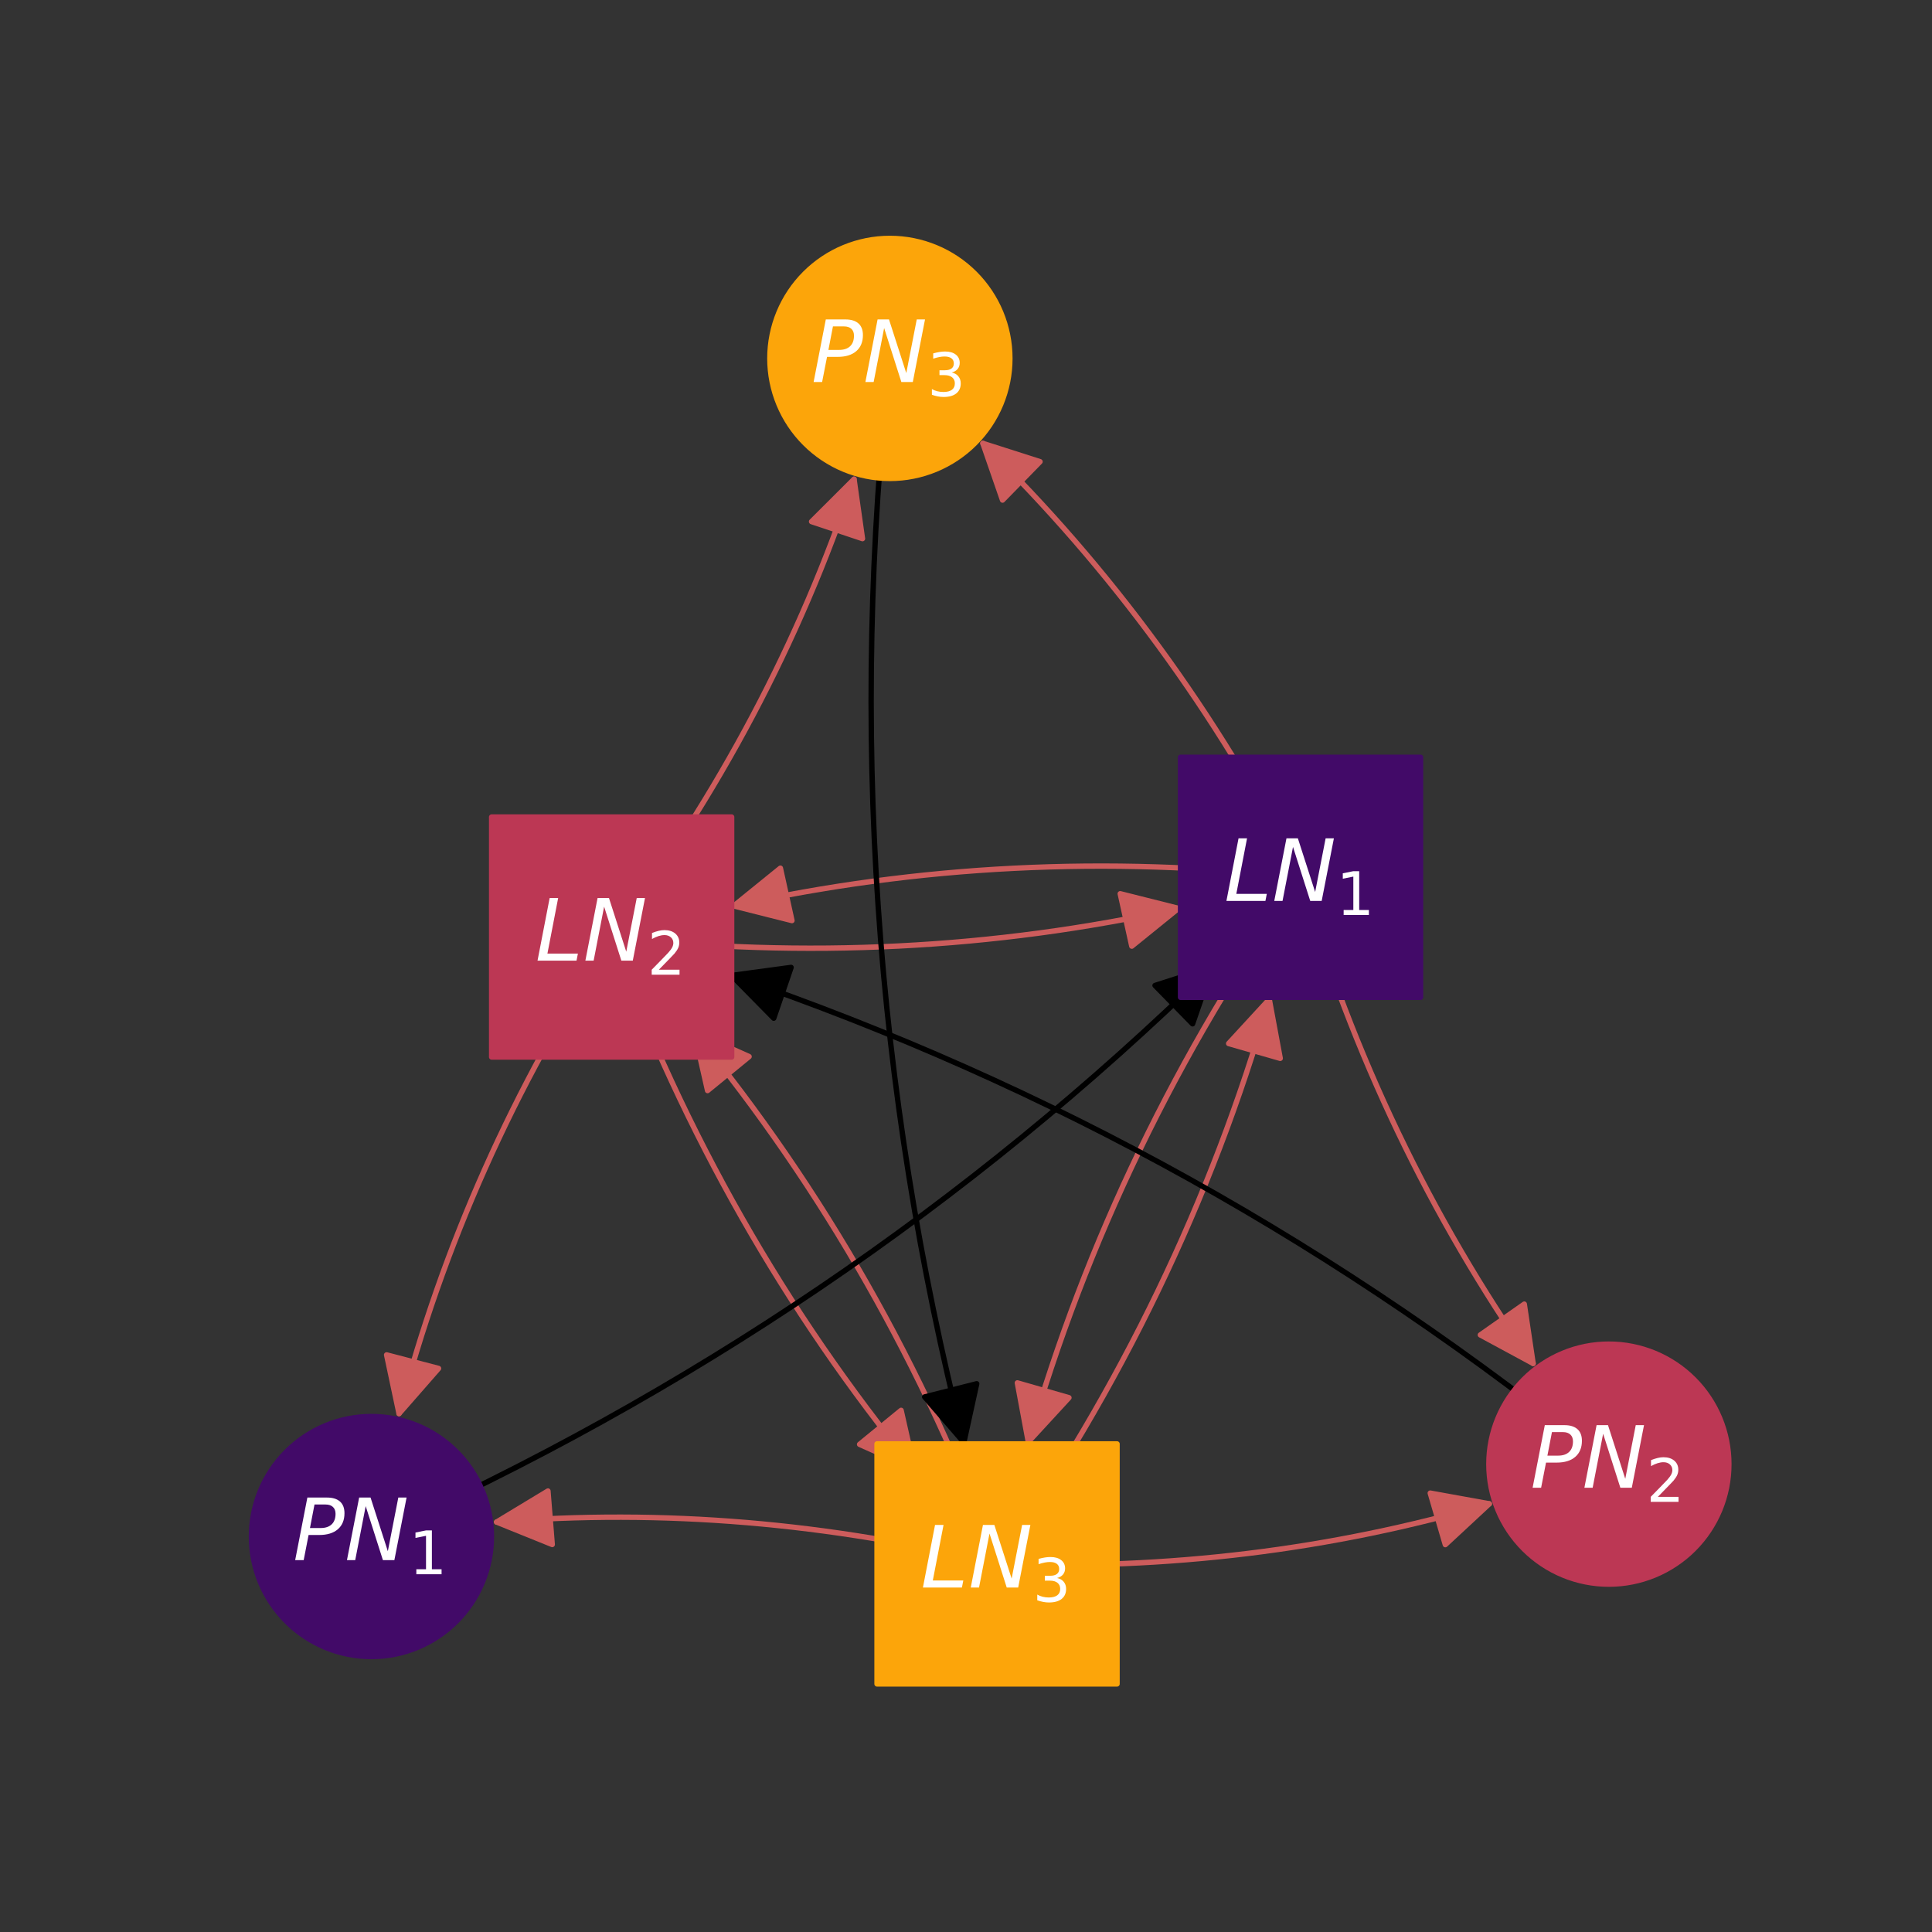 <?xml version="1.0" encoding="utf-8" standalone="no"?>
<!DOCTYPE svg PUBLIC "-//W3C//DTD SVG 1.1//EN"
  "http://www.w3.org/Graphics/SVG/1.1/DTD/svg11.dtd">
<!-- Created with matplotlib (https://matplotlib.org/) -->
<svg height="360pt" version="1.1" viewBox="0 0 360 360" width="360pt" xmlns="http://www.w3.org/2000/svg" xmlns:xlink="http://www.w3.org/1999/xlink">
 <rect x="0" y="0" width="360" height="360" fill="#333333" stroke="none"/>
 <defs>
  <style type="text/css">*{stroke-linecap:butt;stroke-linejoin:round;}</style>
 </defs>
 <g id="figure_1">
  <g id="patch_1">
   <path d="M 0 360 
L 360 360 
L 360 0 
L 0 0 
z
" style="fill:none;"/>
  </g>
  <g id="axes_1">
   <g id="patch_2">
    <path clip-path="url(#p98a5fceedb)" d="M 242.337 163.474 
Q 256.951 213.101 285.677 254.06 
" style="fill:none;stroke:#cd5c5c;stroke-linecap:round;"/>
    <path clip-path="url(#p98a5fceedb)" d="M 284.028 243.002 
L 285.677 254.06 
L 275.841 248.744 
L 284.028 243.002 
z
" style="fill:#cd5c5c;stroke:#cd5c5c;stroke-linecap:round;"/>
   </g>
   <g id="patch_3">
    <path clip-path="url(#p98a5fceedb)" d="M 242.337 163.474 
Q 218.861 117.497 183.147 82.619 
" style="fill:none;stroke:#cd5c5c;stroke-linecap:round;"/>
    <path clip-path="url(#p98a5fceedb)" d="M 186.808 93.183 
L 183.147 82.619 
L 193.795 86.028 
L 186.808 93.183 
z
" style="fill:#cd5c5c;stroke:#cd5c5c;stroke-linecap:round;"/>
   </g>
   <g id="patch_4">
    <path clip-path="url(#p98a5fceedb)" d="M 242.337 163.474 
Q 188.223 157.445 136.728 168.809 
" style="fill:none;stroke:#cd5c5c;stroke-linecap:round;"/>
    <path clip-path="url(#p98a5fceedb)" d="M 147.571 171.536 
L 136.728 168.809 
L 145.416 161.771 
L 147.571 171.536 
z
" style="fill:#cd5c5c;stroke:#cd5c5c;stroke-linecap:round;"/>
   </g>
   <g id="patch_5">
    <path clip-path="url(#p98a5fceedb)" d="M 242.337 163.474 
Q 207.74 212.597 191.609 268.671 
" style="fill:none;stroke:#cd5c5c;stroke-linecap:round;"/>
    <path clip-path="url(#p98a5fceedb)" d="M 199.179 260.443 
L 191.609 268.671 
L 189.569 257.679 
L 199.179 260.443 
z
" style="fill:#cd5c5c;stroke:#cd5c5c;stroke-linecap:round;"/>
   </g>
   <g id="patch_6">
    <path clip-path="url(#p98a5fceedb)" d="M 113.972 174.598 
Q 86.573 216.556 74.355 263.402 
" style="fill:none;stroke:#cd5c5c;stroke-linecap:round;"/>
    <path clip-path="url(#p98a5fceedb)" d="M 81.717 254.988 
L 74.355 263.402 
L 72.041 252.464 
L 81.717 254.988 
z
" style="fill:#cd5c5c;stroke:#cd5c5c;stroke-linecap:round;"/>
   </g>
   <g id="patch_7">
    <path clip-path="url(#p98a5fceedb)" d="M 113.972 174.598 
Q 143.903 134.864 159.14 89.295 
" style="fill:none;stroke:#cd5c5c;stroke-linecap:round;"/>
    <path clip-path="url(#p98a5fceedb)" d="M 151.227 97.194 
L 159.14 89.295 
L 160.711 100.365 
L 151.227 97.194 
z
" style="fill:#cd5c5c;stroke:#cd5c5c;stroke-linecap:round;"/>
   </g>
   <g id="patch_8">
    <path clip-path="url(#p98a5fceedb)" d="M 113.972 174.598 
Q 168.086 180.627 219.581 169.263 
" style="fill:none;stroke:#cd5c5c;stroke-linecap:round;"/>
    <path clip-path="url(#p98a5fceedb)" d="M 208.738 166.535 
L 219.581 169.263 
L 210.893 176.3 
L 208.738 166.535 
z
" style="fill:#cd5c5c;stroke:#cd5c5c;stroke-linecap:round;"/>
   </g>
   <g id="patch_9">
    <path clip-path="url(#p98a5fceedb)" d="M 113.972 174.598 
Q 134.301 229.64 170.375 273.703 
" style="fill:none;stroke:#cd5c5c;stroke-linecap:round;"/>
    <path clip-path="url(#p98a5fceedb)" d="M 167.909 262.798 
L 170.375 273.703 
L 160.172 269.133 
L 167.909 262.798 
z
" style="fill:#cd5c5c;stroke:#cd5c5c;stroke-linecap:round;"/>
   </g>
   <g id="patch_10">
    <path clip-path="url(#p98a5fceedb)" d="M 185.783 291.414 
Q 138.937 279.893 92.535 283.611 
" style="fill:none;stroke:#cd5c5c;stroke-linecap:round;"/>
    <path clip-path="url(#p98a5fceedb)" d="M 102.902 287.796 
L 92.535 283.611 
L 102.104 277.828 
L 102.902 287.796 
z
" style="fill:#cd5c5c;stroke:#cd5c5c;stroke-linecap:round;"/>
   </g>
   <g id="patch_11">
    <path clip-path="url(#p98a5fceedb)" d="M 185.783 291.414 
Q 233.399 293.116 277.508 280.212 
" style="fill:none;stroke:#cd5c5c;stroke-linecap:round;"/>
    <path clip-path="url(#p98a5fceedb)" d="M 266.506 278.221 
L 277.508 280.212 
L 269.314 287.819 
L 266.506 278.221 
z
" style="fill:#cd5c5c;stroke:#cd5c5c;stroke-linecap:round;"/>
   </g>
   <g id="patch_12">
    <path clip-path="url(#p98a5fceedb)" d="M 185.783 291.414 
Q 220.381 242.291 236.511 186.217 
" style="fill:none;stroke:#cd5c5c;stroke-linecap:round;"/>
    <path clip-path="url(#p98a5fceedb)" d="M 228.942 194.445 
L 236.511 186.217 
L 238.552 197.209 
L 228.942 194.445 
z
" style="fill:#cd5c5c;stroke:#cd5c5c;stroke-linecap:round;"/>
   </g>
   <g id="patch_13">
    <path clip-path="url(#p98a5fceedb)" d="M 185.783 291.414 
Q 165.454 236.371 129.38 192.308 
" style="fill:none;stroke:#cd5c5c;stroke-linecap:round;"/>
    <path clip-path="url(#p98a5fceedb)" d="M 131.846 203.213 
L 129.38 192.308 
L 139.583 196.879 
L 131.846 203.213 
z
" style="fill:#cd5c5c;stroke:#cd5c5c;stroke-linecap:round;"/>
   </g>
   <g id="patch_14">
    <path clip-path="url(#p98a5fceedb)" d="M 69.211 286.311 
Q 157.809 246.778 225.871 180.21 
" style="fill:none;stroke:#000000;stroke-linecap:round;"/>
    <path clip-path="url(#p98a5fceedb)" d="M 215.225 183.627 
L 225.871 180.21 
L 222.218 190.776 
L 215.225 183.627 
z
" style="stroke:#000000;stroke-linecap:round;"/>
   </g>
   <g id="patch_15">
    <path clip-path="url(#p98a5fceedb)" d="M 299.789 272.821 
Q 225.404 212.217 136.33 181.761 
" style="fill:none;stroke:#000000;stroke-linecap:round;"/>
    <path clip-path="url(#p98a5fceedb)" d="M 144.175 189.728 
L 136.33 181.761 
L 147.41 180.265 
L 144.175 189.728 
z
" style="stroke:#000000;stroke-linecap:round;"/>
   </g>
   <g id="patch_16">
    <path clip-path="url(#p98a5fceedb)" d="M 165.815 66.786 
Q 154.554 169.942 179.604 268.763 
" style="fill:none;stroke:#000000;stroke-linecap:round;"/>
    <path clip-path="url(#p98a5fceedb)" d="M 181.994 257.841 
L 179.604 268.763 
L 172.3 260.298 
L 181.994 257.841 
z
" style="stroke:#000000;stroke-linecap:round;"/>
   </g>
   <g id="PathCollection_1">
    <defs>
     <path d="M 0 22.361 
C 5.93 22.361 11.618 20.005 15.811 15.811 
C 20.005 11.618 22.361 5.93 22.361 -0 
C 22.361 -5.93 20.005 -11.618 15.811 -15.811 
C 11.618 -20.005 5.93 -22.361 0 -22.361 
C -5.93 -22.361 -11.618 -20.005 -15.811 -15.811 
C -20.005 -11.618 -22.361 -5.93 -22.361 0 
C -22.361 5.93 -20.005 11.618 -15.811 15.811 
C -11.618 20.005 -5.93 22.361 0 22.361 
z
" id="C0_0_1f114093d9"/>
    </defs>
    <g clip-path="url(#p98a5fceedb)">
     <use style="fill:#420a68;stroke:#420a68;" x="69.211" xlink:href="#C0_0_1f114093d9" y="286.311"/>
    </g>
    <g clip-path="url(#p98a5fceedb)">
     <use style="fill:#bc3754;stroke:#bc3754;" x="299.789" xlink:href="#C0_0_1f114093d9" y="272.821"/>
    </g>
    <g clip-path="url(#p98a5fceedb)">
     <use style="fill:#fca50a;stroke:#fca50a;" x="165.815" xlink:href="#C0_0_1f114093d9" y="66.786"/>
    </g>
   </g>
   <g id="PathCollection_2">
    <path clip-path="url(#p98a5fceedb)" d="M 219.976 185.835 
L 264.698 185.835 
L 264.698 141.113 
L 219.976 141.113 
z
" style="fill:#420a68;stroke:#420a68;"/>
    <path clip-path="url(#p98a5fceedb)" d="M 91.611 196.958 
L 136.332 196.958 
L 136.332 152.237 
L 91.611 152.237 
z
" style="fill:#bc3754;stroke:#bc3754;"/>
    <path clip-path="url(#p98a5fceedb)" d="M 163.423 313.775 
L 208.144 313.775 
L 208.144 269.053 
L 163.423 269.053 
z
" style="fill:#fca50a;stroke:#fca50a;"/>
   </g>
   <g id="text_1">
    <g clip-path="url(#p98a5fceedb)">
     <!-- $PN_1$ -->
     <g style="fill:#ffffff;" transform="translate(54.571 290.726)scale(0.16 -0.16)">
      <defs>
       <path d="M 16.891 72.906 
L 39.703 72.906 
Q 49.656 72.906 54.875 68.266 
Q 60.109 63.625 60.109 54.688 
Q 60.109 42.672 52.391 35.984 
Q 44.672 29.297 30.719 29.297 
L 18.312 29.297 
L 12.594 0 
L 2.688 0 
z
M 25.203 64.797 
L 19.922 37.406 
L 32.328 37.406 
Q 40.719 37.406 45.203 41.703 
Q 49.703 46 49.703 54 
Q 49.703 59.125 46.656 61.953 
Q 43.609 64.797 38.094 64.797 
z
" id="DejaVuSans-Oblique-80"/>
       <path d="M 16.891 72.906 
L 30.172 72.906 
L 50.297 10.406 
L 62.5 72.906 
L 72.125 72.906 
L 57.906 0 
L 44.578 0 
L 24.516 62.891 
L 12.312 0 
L 2.688 0 
z
" id="DejaVuSans-Oblique-78"/>
       <path d="M 12.406 8.297 
L 28.516 8.297 
L 28.516 63.922 
L 10.984 60.406 
L 10.984 69.391 
L 28.422 72.906 
L 38.281 72.906 
L 38.281 8.297 
L 54.391 8.297 
L 54.391 0 
L 12.406 0 
z
" id="DejaVuSans-49"/>
      </defs>
      <use transform="translate(0 0.094)" xlink:href="#DejaVuSans-Oblique-80"/>
      <use transform="translate(60.303 0.094)" xlink:href="#DejaVuSans-Oblique-78"/>
      <use transform="translate(135.107 -16.312)scale(0.7)" xlink:href="#DejaVuSans-49"/>
     </g>
    </g>
   </g>
   <g id="text_2">
    <g clip-path="url(#p98a5fceedb)">
     <!-- $PN_2$ -->
     <g style="fill:#ffffff;" transform="translate(285.149 277.236)scale(0.16 -0.16)">
      <defs>
       <path d="M 19.188 8.297 
L 53.609 8.297 
L 53.609 0 
L 7.328 0 
L 7.328 8.297 
Q 12.938 14.109 22.625 23.891 
Q 32.328 33.688 34.812 36.531 
Q 39.547 41.844 41.422 45.531 
Q 43.312 49.219 43.312 52.781 
Q 43.312 58.594 39.234 62.25 
Q 35.156 65.922 28.609 65.922 
Q 23.969 65.922 18.812 64.312 
Q 13.672 62.703 7.812 59.422 
L 7.812 69.391 
Q 13.766 71.781 18.938 73 
Q 24.125 74.219 28.422 74.219 
Q 39.75 74.219 46.484 68.547 
Q 53.219 62.891 53.219 53.422 
Q 53.219 48.922 51.531 44.891 
Q 49.859 40.875 45.406 35.406 
Q 44.188 33.984 37.641 27.219 
Q 31.109 20.453 19.188 8.297 
z
" id="DejaVuSans-50"/>
      </defs>
      <use transform="translate(0 0.094)" xlink:href="#DejaVuSans-Oblique-80"/>
      <use transform="translate(60.303 0.094)" xlink:href="#DejaVuSans-Oblique-78"/>
      <use transform="translate(135.107 -16.312)scale(0.7)" xlink:href="#DejaVuSans-50"/>
     </g>
    </g>
   </g>
   <g id="text_3">
    <g clip-path="url(#p98a5fceedb)">
     <!-- $PN_3$ -->
     <g style="fill:#ffffff;" transform="translate(151.175 71.201)scale(0.16 -0.16)">
      <defs>
       <path d="M 40.578 39.312 
Q 47.656 37.797 51.625 33 
Q 55.609 28.219 55.609 21.188 
Q 55.609 10.406 48.188 4.484 
Q 40.766 -1.422 27.094 -1.422 
Q 22.516 -1.422 17.656 -0.516 
Q 12.797 0.391 7.625 2.203 
L 7.625 11.719 
Q 11.719 9.328 16.594 8.109 
Q 21.484 6.891 26.812 6.891 
Q 36.078 6.891 40.938 10.547 
Q 45.797 14.203 45.797 21.188 
Q 45.797 27.641 41.281 31.266 
Q 36.766 34.906 28.719 34.906 
L 20.219 34.906 
L 20.219 43.016 
L 29.109 43.016 
Q 36.375 43.016 40.234 45.922 
Q 44.094 48.828 44.094 54.297 
Q 44.094 59.906 40.109 62.906 
Q 36.141 65.922 28.719 65.922 
Q 24.656 65.922 20.016 65.031 
Q 15.375 64.156 9.812 62.312 
L 9.812 71.094 
Q 15.438 72.656 20.344 73.438 
Q 25.25 74.219 29.594 74.219 
Q 40.828 74.219 47.359 69.109 
Q 53.906 64.016 53.906 55.328 
Q 53.906 49.266 50.438 45.094 
Q 46.969 40.922 40.578 39.312 
z
" id="DejaVuSans-51"/>
      </defs>
      <use transform="translate(0 0.094)" xlink:href="#DejaVuSans-Oblique-80"/>
      <use transform="translate(60.303 0.094)" xlink:href="#DejaVuSans-Oblique-78"/>
      <use transform="translate(135.107 -16.312)scale(0.7)" xlink:href="#DejaVuSans-51"/>
     </g>
    </g>
   </g>
   <g id="text_4">
    <g clip-path="url(#p98a5fceedb)">
     <!-- $LN_1$ -->
     <g style="fill:#ffffff;" transform="translate(228.097 167.889)scale(0.16 -0.16)">
      <defs>
       <path d="M 16.797 72.906 
L 26.703 72.906 
L 14.203 8.203 
L 49.703 8.203 
L 48.094 0 
L 2.688 0 
z
" id="DejaVuSans-Oblique-76"/>
      </defs>
      <use transform="translate(0 0.094)" xlink:href="#DejaVuSans-Oblique-76"/>
      <use transform="translate(55.713 0.094)" xlink:href="#DejaVuSans-Oblique-78"/>
      <use transform="translate(130.518 -16.312)scale(0.7)" xlink:href="#DejaVuSans-49"/>
     </g>
    </g>
   </g>
   <g id="text_5">
    <g clip-path="url(#p98a5fceedb)">
     <!-- $LN_2$ -->
     <g style="fill:#ffffff;" transform="translate(99.732 179.013)scale(0.16 -0.16)">
      <use transform="translate(0 0.094)" xlink:href="#DejaVuSans-Oblique-76"/>
      <use transform="translate(55.713 0.094)" xlink:href="#DejaVuSans-Oblique-78"/>
      <use transform="translate(130.518 -16.312)scale(0.7)" xlink:href="#DejaVuSans-50"/>
     </g>
    </g>
   </g>
   <g id="text_6">
    <g clip-path="url(#p98a5fceedb)">
     <!-- $LN_3$ -->
     <g style="fill:#ffffff;" transform="translate(171.543 295.829)scale(0.16 -0.16)">
      <use transform="translate(0 0.094)" xlink:href="#DejaVuSans-Oblique-76"/>
      <use transform="translate(55.713 0.094)" xlink:href="#DejaVuSans-Oblique-78"/>
      <use transform="translate(130.518 -16.312)scale(0.7)" xlink:href="#DejaVuSans-51"/>
     </g>
    </g>
   </g>
  </g>
 </g>
 <defs>
  <clipPath id="p98a5fceedb">
   <rect height="271.8" width="279" x="45" y="43.2"/>
  </clipPath>
 </defs>
</svg>

